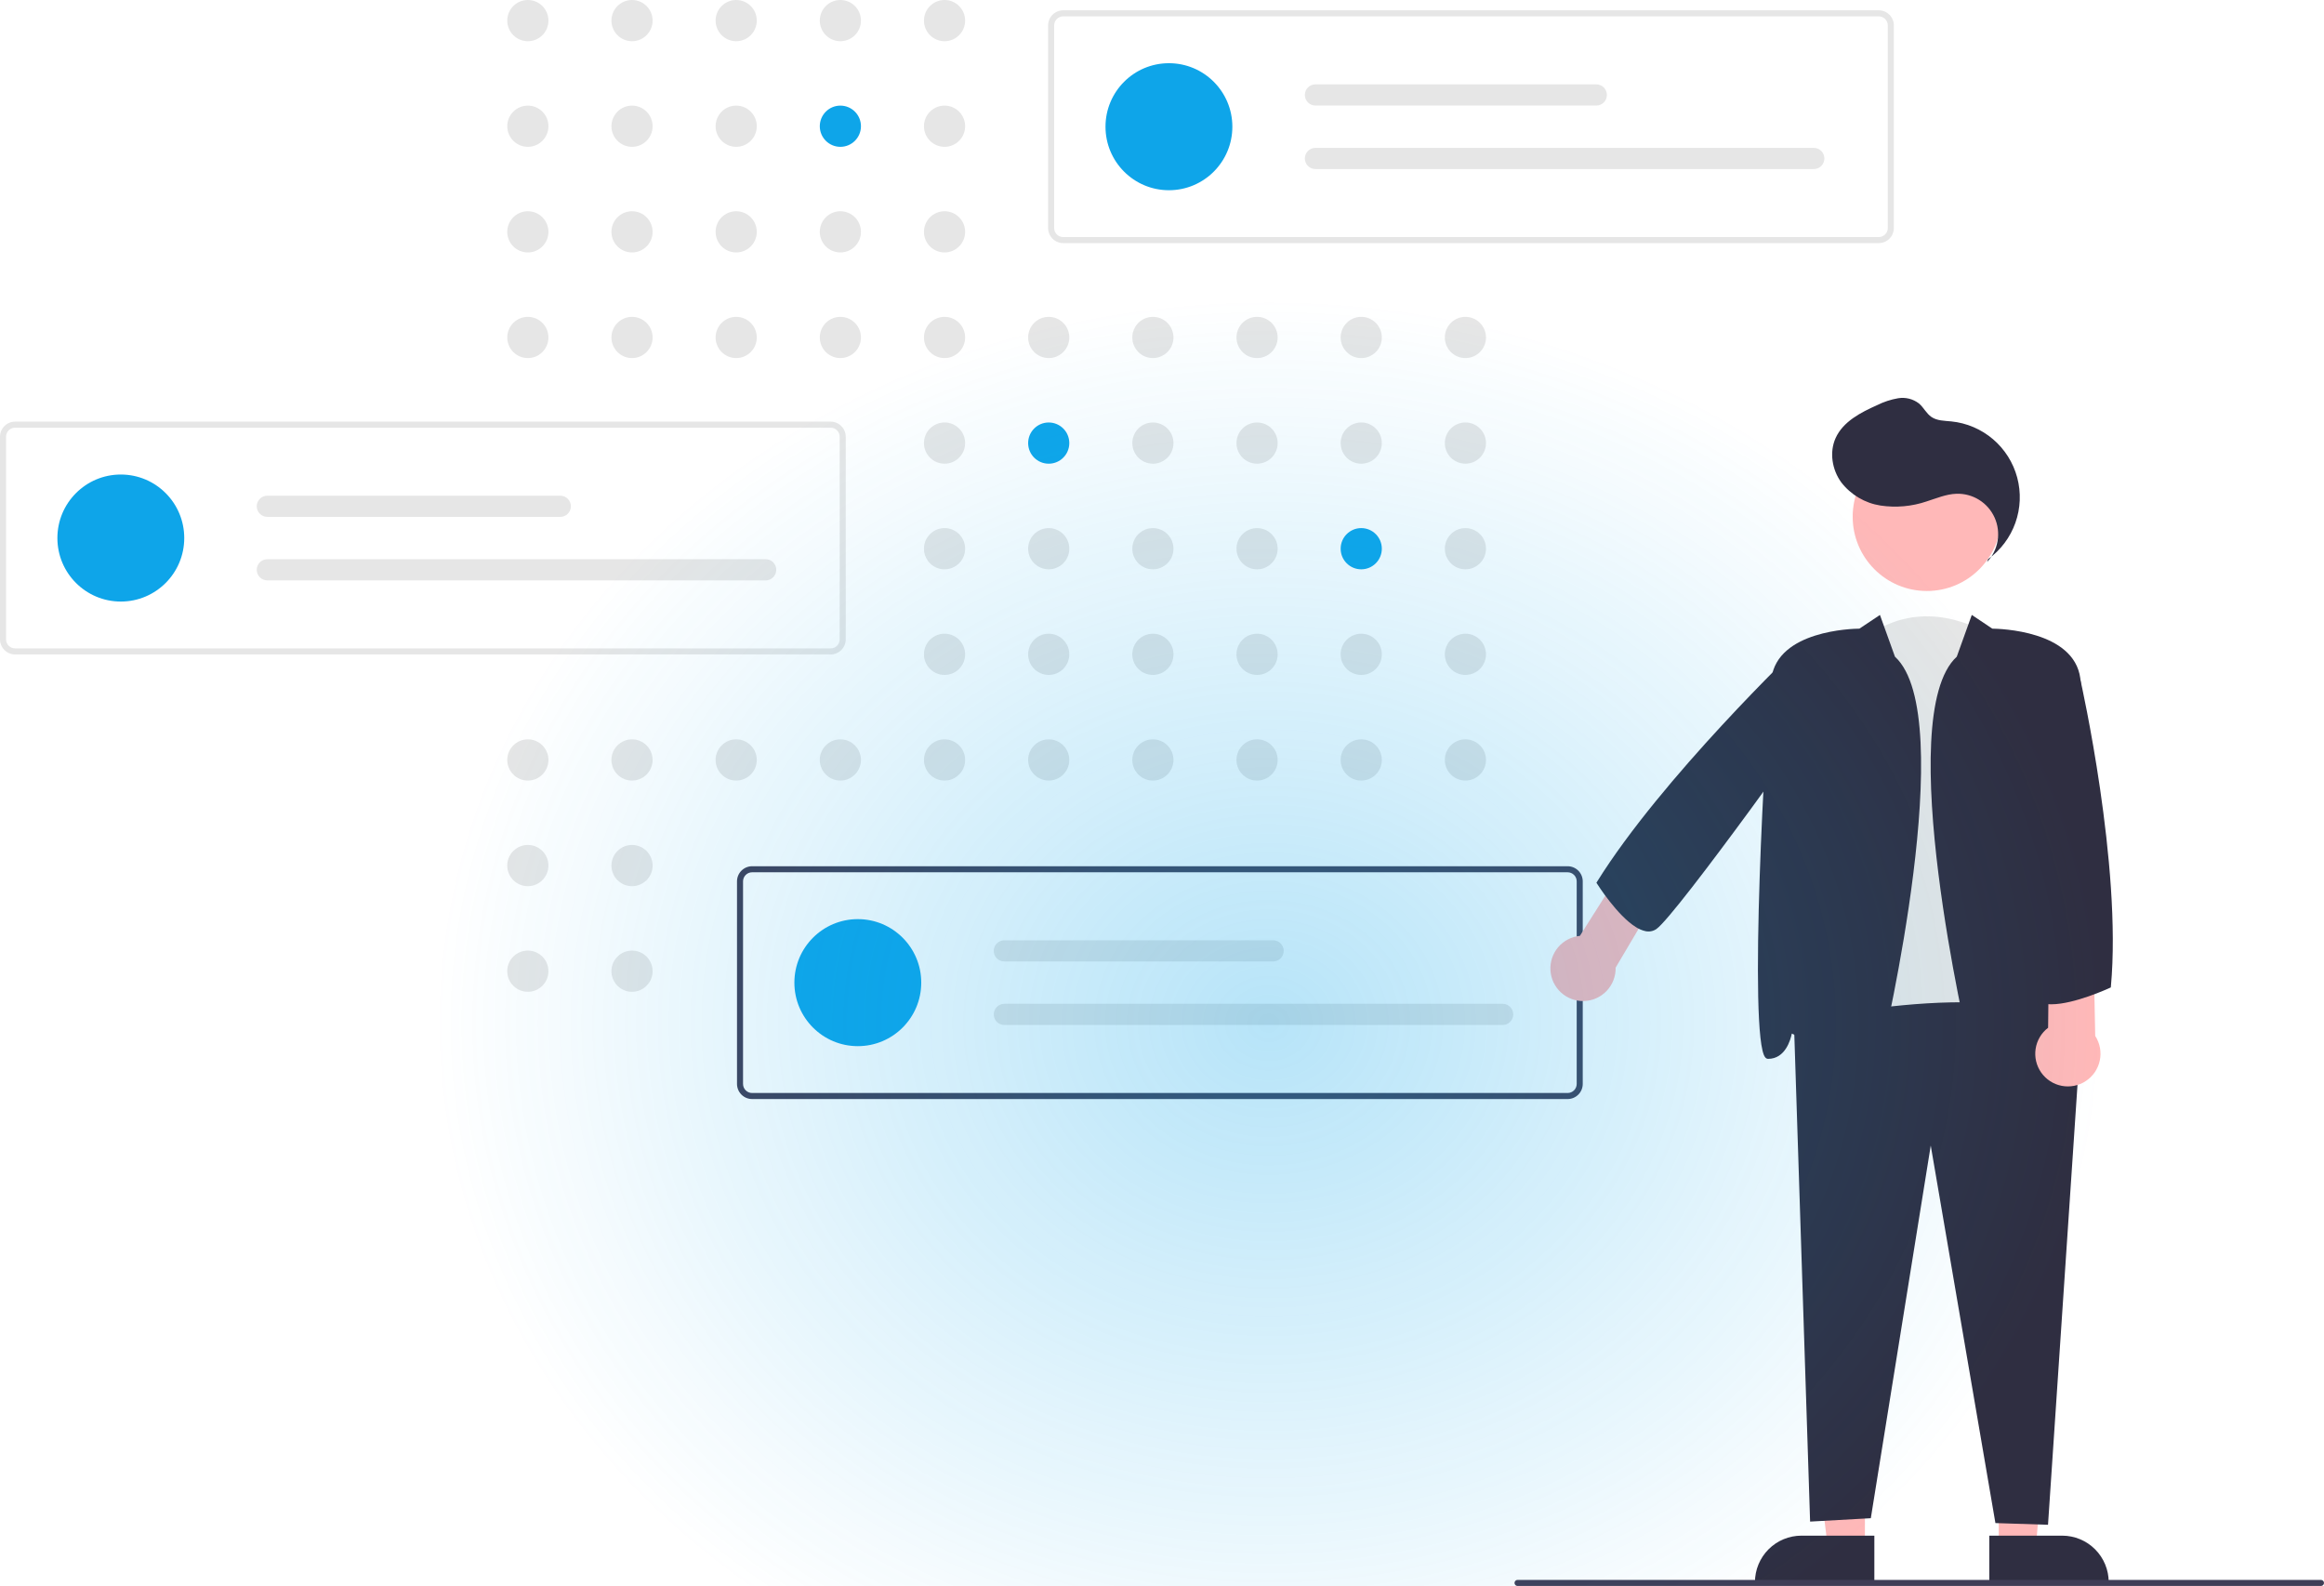 <svg width="403" height="275" viewBox="0 0 403 275" fill="none" xmlns="http://www.w3.org/2000/svg">
<g clip-path="url(#clip0_76_1244)">
<path d="M91.534 7.146C93.504 7.146 95.102 5.547 95.102 3.573C95.102 1.6 93.504 0 91.534 0C89.563 0 87.965 1.6 87.965 3.573C87.965 5.547 89.563 7.146 91.534 7.146Z" fill="#E6E6E6"/>
<path d="M109.598 7.146C111.569 7.146 113.167 5.547 113.167 3.573C113.167 1.6 111.569 0 109.598 0C107.628 0 106.03 1.6 106.03 3.573C106.03 5.547 107.628 7.146 109.598 7.146Z" fill="#E6E6E6"/>
<path d="M127.663 7.146C129.634 7.146 131.232 5.547 131.232 3.573C131.232 1.6 129.634 0 127.663 0C125.692 0 124.094 1.6 124.094 3.573C124.094 5.547 125.692 7.146 127.663 7.146Z" fill="#E6E6E6"/>
<path d="M145.727 7.146C147.698 7.146 149.296 5.547 149.296 3.573C149.296 1.6 147.698 0 145.727 0C143.756 0 142.159 1.6 142.159 3.573C142.159 5.547 143.756 7.146 145.727 7.146Z" fill="#E6E6E6"/>
<path d="M163.792 7.146C165.763 7.146 167.361 5.547 167.361 3.573C167.361 1.6 165.763 0 163.792 0C161.821 0 160.223 1.6 160.223 3.573C160.223 5.547 161.821 7.146 163.792 7.146Z" fill="#E6E6E6"/>
<path d="M91.534 25.46C93.504 25.46 95.102 23.861 95.102 21.887C95.102 19.914 93.504 18.314 91.534 18.314C89.563 18.314 87.965 19.914 87.965 21.887C87.965 23.861 89.563 25.46 91.534 25.46Z" fill="#E6E6E6"/>
<path d="M109.598 25.46C111.569 25.46 113.167 23.861 113.167 21.887C113.167 19.914 111.569 18.314 109.598 18.314C107.628 18.314 106.03 19.914 106.03 21.887C106.03 23.861 107.628 25.46 109.598 25.46Z" fill="#E6E6E6"/>
<path d="M127.663 25.46C129.634 25.46 131.232 23.861 131.232 21.887C131.232 19.914 129.634 18.314 127.663 18.314C125.692 18.314 124.094 19.914 124.094 21.887C124.094 23.861 125.692 25.46 127.663 25.46Z" fill="#E6E6E6"/>
<path d="M145.727 25.46C147.698 25.46 149.296 23.861 149.296 21.887C149.296 19.914 147.698 18.314 145.727 18.314C143.756 18.314 142.159 19.914 142.159 21.887C142.159 23.861 143.756 25.46 145.727 25.46Z" fill="#0EA5E9"/>
<path d="M163.792 25.46C165.763 25.46 167.361 23.861 167.361 21.887C167.361 19.914 165.763 18.314 163.792 18.314C161.821 18.314 160.223 19.914 160.223 21.887C160.223 23.861 161.821 25.46 163.792 25.46Z" fill="#E6E6E6"/>
<path d="M199.921 25.46C201.892 25.46 203.49 23.861 203.49 21.887C203.49 19.914 201.892 18.314 199.921 18.314C197.95 18.314 196.353 19.914 196.353 21.887C196.353 23.861 197.95 25.46 199.921 25.46Z" fill="#E6E6E6"/>
<path d="M91.534 43.775C93.504 43.775 95.102 42.175 95.102 40.202C95.102 38.228 93.504 36.629 91.534 36.629C89.563 36.629 87.965 38.228 87.965 40.202C87.965 42.175 89.563 43.775 91.534 43.775Z" fill="#E6E6E6"/>
<path d="M109.598 43.775C111.569 43.775 113.167 42.175 113.167 40.202C113.167 38.228 111.569 36.629 109.598 36.629C107.628 36.629 106.03 38.228 106.03 40.202C106.03 42.175 107.628 43.775 109.598 43.775Z" fill="#E6E6E6"/>
<path d="M127.663 43.775C129.634 43.775 131.232 42.175 131.232 40.202C131.232 38.228 129.634 36.629 127.663 36.629C125.692 36.629 124.094 38.228 124.094 40.202C124.094 42.175 125.692 43.775 127.663 43.775Z" fill="#E6E6E6"/>
<path d="M145.727 43.775C147.698 43.775 149.296 42.175 149.296 40.202C149.296 38.228 147.698 36.629 145.727 36.629C143.756 36.629 142.159 38.228 142.159 40.202C142.159 42.175 143.756 43.775 145.727 43.775Z" fill="#E6E6E6"/>
<path d="M163.792 43.775C165.763 43.775 167.361 42.175 167.361 40.202C167.361 38.228 165.763 36.629 163.792 36.629C161.821 36.629 160.223 38.228 160.223 40.202C160.223 42.175 161.821 43.775 163.792 43.775Z" fill="#E6E6E6"/>
<path d="M91.534 62.089C93.504 62.089 95.102 60.489 95.102 58.516C95.102 56.542 93.504 54.943 91.534 54.943C89.563 54.943 87.965 56.542 87.965 58.516C87.965 60.489 89.563 62.089 91.534 62.089Z" fill="#E6E6E6"/>
<path d="M109.598 62.089C111.569 62.089 113.167 60.489 113.167 58.516C113.167 56.542 111.569 54.943 109.598 54.943C107.628 54.943 106.03 56.542 106.03 58.516C106.03 60.489 107.628 62.089 109.598 62.089Z" fill="#E6E6E6"/>
<path d="M127.663 62.089C129.634 62.089 131.232 60.489 131.232 58.516C131.232 56.542 129.634 54.943 127.663 54.943C125.692 54.943 124.094 56.542 124.094 58.516C124.094 60.489 125.692 62.089 127.663 62.089Z" fill="#E6E6E6"/>
<path d="M145.727 62.089C147.698 62.089 149.296 60.489 149.296 58.516C149.296 56.542 147.698 54.943 145.727 54.943C143.756 54.943 142.159 56.542 142.159 58.516C142.159 60.489 143.756 62.089 145.727 62.089Z" fill="#E6E6E6"/>
<path d="M163.792 62.089C165.763 62.089 167.361 60.489 167.361 58.516C167.361 56.542 165.763 54.943 163.792 54.943C161.821 54.943 160.223 56.542 160.223 58.516C160.223 60.489 161.821 62.089 163.792 62.089Z" fill="#E6E6E6"/>
<path d="M181.857 62.089C183.828 62.089 185.425 60.489 185.425 58.516C185.425 56.542 183.828 54.943 181.857 54.943C179.886 54.943 178.288 56.542 178.288 58.516C178.288 60.489 179.886 62.089 181.857 62.089Z" fill="#E6E6E6"/>
<path d="M199.921 62.089C201.892 62.089 203.49 60.489 203.49 58.516C203.49 56.542 201.892 54.943 199.921 54.943C197.95 54.943 196.353 56.542 196.353 58.516C196.353 60.489 197.95 62.089 199.921 62.089Z" fill="#E6E6E6"/>
<path d="M217.986 62.089C219.957 62.089 221.554 60.489 221.554 58.516C221.554 56.542 219.957 54.943 217.986 54.943C216.015 54.943 214.417 56.542 214.417 58.516C214.417 60.489 216.015 62.089 217.986 62.089Z" fill="#E6E6E6"/>
<path d="M236.05 62.089C238.021 62.089 239.619 60.489 239.619 58.516C239.619 56.542 238.021 54.943 236.05 54.943C234.079 54.943 232.481 56.542 232.481 58.516C232.481 60.489 234.079 62.089 236.05 62.089Z" fill="#E6E6E6"/>
<path d="M254.115 62.089C256.086 62.089 257.683 60.489 257.683 58.516C257.683 56.542 256.086 54.943 254.115 54.943C252.144 54.943 250.546 56.542 250.546 58.516C250.546 60.489 252.144 62.089 254.115 62.089Z" fill="#E6E6E6"/>
<path d="M163.792 80.403C165.763 80.403 167.361 78.804 167.361 76.83C167.361 74.857 165.763 73.257 163.792 73.257C161.821 73.257 160.223 74.857 160.223 76.83C160.223 78.804 161.821 80.403 163.792 80.403Z" fill="#E6E6E6"/>
<path d="M181.857 80.403C183.828 80.403 185.425 78.804 185.425 76.83C185.425 74.857 183.828 73.257 181.857 73.257C179.886 73.257 178.288 74.857 178.288 76.83C178.288 78.804 179.886 80.403 181.857 80.403Z" fill="#0EA5E9"/>
<path d="M199.921 80.403C201.892 80.403 203.49 78.804 203.49 76.83C203.49 74.857 201.892 73.257 199.921 73.257C197.95 73.257 196.353 74.857 196.353 76.83C196.353 78.804 197.95 80.403 199.921 80.403Z" fill="#E6E6E6"/>
<path d="M217.986 80.403C219.957 80.403 221.554 78.804 221.554 76.83C221.554 74.857 219.957 73.257 217.986 73.257C216.015 73.257 214.417 74.857 214.417 76.83C214.417 78.804 216.015 80.403 217.986 80.403Z" fill="#E6E6E6"/>
<path d="M236.05 80.403C238.021 80.403 239.619 78.804 239.619 76.83C239.619 74.857 238.021 73.257 236.05 73.257C234.079 73.257 232.481 74.857 232.481 76.83C232.481 78.804 234.079 80.403 236.05 80.403Z" fill="#E6E6E6"/>
<path d="M254.115 80.403C256.086 80.403 257.683 78.804 257.683 76.83C257.683 74.857 256.086 73.257 254.115 73.257C252.144 73.257 250.546 74.857 250.546 76.83C250.546 78.804 252.144 80.403 254.115 80.403Z" fill="#E6E6E6"/>
<path d="M163.792 98.718C165.763 98.718 167.361 97.118 167.361 95.144C167.361 93.171 165.763 91.571 163.792 91.571C161.821 91.571 160.223 93.171 160.223 95.144C160.223 97.118 161.821 98.718 163.792 98.718Z" fill="#E6E6E6"/>
<path d="M181.857 98.718C183.828 98.718 185.425 97.118 185.425 95.144C185.425 93.171 183.828 91.571 181.857 91.571C179.886 91.571 178.288 93.171 178.288 95.144C178.288 97.118 179.886 98.718 181.857 98.718Z" fill="#E6E6E6"/>
<path d="M199.921 98.718C201.892 98.718 203.49 97.118 203.49 95.144C203.49 93.171 201.892 91.571 199.921 91.571C197.95 91.571 196.353 93.171 196.353 95.144C196.353 97.118 197.95 98.718 199.921 98.718Z" fill="#E6E6E6"/>
<path d="M217.986 98.718C219.957 98.718 221.554 97.118 221.554 95.144C221.554 93.171 219.957 91.571 217.986 91.571C216.015 91.571 214.417 93.171 214.417 95.144C214.417 97.118 216.015 98.718 217.986 98.718Z" fill="#E6E6E6"/>
<path d="M236.05 98.718C238.021 98.718 239.619 97.118 239.619 95.144C239.619 93.171 238.021 91.571 236.05 91.571C234.079 91.571 232.481 93.171 232.481 95.144C232.481 97.118 234.079 98.718 236.05 98.718Z" fill="#0EA5E9"/>
<path d="M254.115 98.718C256.086 98.718 257.683 97.118 257.683 95.144C257.683 93.171 256.086 91.571 254.115 91.571C252.144 91.571 250.546 93.171 250.546 95.144C250.546 97.118 252.144 98.718 254.115 98.718Z" fill="#E6E6E6"/>
<path d="M163.792 117.032C165.763 117.032 167.361 115.432 167.361 113.459C167.361 111.485 165.763 109.885 163.792 109.885C161.821 109.885 160.223 111.485 160.223 113.459C160.223 115.432 161.821 117.032 163.792 117.032Z" fill="#E6E6E6"/>
<path d="M181.857 117.032C183.828 117.032 185.425 115.432 185.425 113.459C185.425 111.485 183.828 109.885 181.857 109.885C179.886 109.885 178.288 111.485 178.288 113.459C178.288 115.432 179.886 117.032 181.857 117.032Z" fill="#E6E6E6"/>
<path d="M199.921 117.032C201.892 117.032 203.49 115.432 203.49 113.459C203.49 111.485 201.892 109.885 199.921 109.885C197.95 109.885 196.353 111.485 196.353 113.459C196.353 115.432 197.95 117.032 199.921 117.032Z" fill="#E6E6E6"/>
<path d="M217.986 117.032C219.957 117.032 221.554 115.432 221.554 113.459C221.554 111.485 219.957 109.885 217.986 109.885C216.015 109.885 214.417 111.485 214.417 113.459C214.417 115.432 216.015 117.032 217.986 117.032Z" fill="#E6E6E6"/>
<path d="M236.05 117.032C238.021 117.032 239.619 115.432 239.619 113.459C239.619 111.485 238.021 109.885 236.05 109.885C234.079 109.885 232.481 111.485 232.481 113.459C232.481 115.432 234.079 117.032 236.05 117.032Z" fill="#E6E6E6"/>
<path d="M254.115 117.032C256.086 117.032 257.683 115.432 257.683 113.459C257.683 111.485 256.086 109.885 254.115 109.885C252.144 109.885 250.546 111.485 250.546 113.459C250.546 115.432 252.144 117.032 254.115 117.032Z" fill="#E6E6E6"/>
<path d="M91.534 135.346C93.504 135.346 95.102 133.746 95.102 131.773C95.102 129.8 93.504 128.2 91.534 128.2C89.563 128.2 87.965 129.8 87.965 131.773C87.965 133.746 89.563 135.346 91.534 135.346Z" fill="#E6E6E6"/>
<path d="M109.598 135.346C111.569 135.346 113.167 133.746 113.167 131.773C113.167 129.8 111.569 128.2 109.598 128.2C107.628 128.2 106.03 129.8 106.03 131.773C106.03 133.746 107.628 135.346 109.598 135.346Z" fill="#E6E6E6"/>
<path d="M127.663 135.346C129.634 135.346 131.232 133.746 131.232 131.773C131.232 129.8 129.634 128.2 127.663 128.2C125.692 128.2 124.094 129.8 124.094 131.773C124.094 133.746 125.692 135.346 127.663 135.346Z" fill="#E6E6E6"/>
<path d="M145.727 135.346C147.698 135.346 149.296 133.746 149.296 131.773C149.296 129.8 147.698 128.2 145.727 128.2C143.756 128.2 142.159 129.8 142.159 131.773C142.159 133.746 143.756 135.346 145.727 135.346Z" fill="#E6E6E6"/>
<path d="M163.792 135.346C165.763 135.346 167.361 133.746 167.361 131.773C167.361 129.8 165.763 128.2 163.792 128.2C161.821 128.2 160.223 129.8 160.223 131.773C160.223 133.746 161.821 135.346 163.792 135.346Z" fill="#E6E6E6"/>
<path d="M181.857 135.346C183.828 135.346 185.425 133.746 185.425 131.773C185.425 129.8 183.828 128.2 181.857 128.2C179.886 128.2 178.288 129.8 178.288 131.773C178.288 133.746 179.886 135.346 181.857 135.346Z" fill="#E6E6E6"/>
<path d="M199.921 135.346C201.892 135.346 203.49 133.746 203.49 131.773C203.49 129.8 201.892 128.2 199.921 128.2C197.95 128.2 196.353 129.8 196.353 131.773C196.353 133.746 197.95 135.346 199.921 135.346Z" fill="#E6E6E6"/>
<path d="M217.986 135.346C219.957 135.346 221.554 133.746 221.554 131.773C221.554 129.8 219.957 128.2 217.986 128.2C216.015 128.2 214.417 129.8 214.417 131.773C214.417 133.746 216.015 135.346 217.986 135.346Z" fill="#E6E6E6"/>
<path d="M236.05 135.346C238.021 135.346 239.619 133.746 239.619 131.773C239.619 129.8 238.021 128.2 236.05 128.2C234.079 128.2 232.481 129.8 232.481 131.773C232.481 133.746 234.079 135.346 236.05 135.346Z" fill="#E6E6E6"/>
<path d="M254.115 135.346C256.086 135.346 257.683 133.746 257.683 131.773C257.683 129.8 256.086 128.2 254.115 128.2C252.144 128.2 250.546 129.8 250.546 131.773C250.546 133.746 252.144 135.346 254.115 135.346Z" fill="#E6E6E6"/>
<path d="M91.532 153.66C93.502 153.66 95.1 152.06 95.1 150.087C95.1 148.113 93.502 146.514 91.532 146.514C89.561 146.514 87.963 148.113 87.963 150.087C87.963 152.06 89.561 153.66 91.532 153.66Z" fill="#E6E6E6"/>
<path d="M109.598 153.66C111.569 153.66 113.167 152.061 113.167 150.087C113.167 148.114 111.569 146.514 109.598 146.514C107.628 146.514 106.03 148.114 106.03 150.087C106.03 152.061 107.628 153.66 109.598 153.66Z" fill="#E6E6E6"/>
<path d="M91.532 171.974C93.502 171.974 95.1 170.374 95.1 168.401C95.1 166.427 93.502 164.828 91.532 164.828C89.561 164.828 87.963 166.427 87.963 168.401C87.963 170.374 89.561 171.974 91.532 171.974Z" fill="#E6E6E6"/>
<path d="M109.598 171.975C111.569 171.975 113.167 170.375 113.167 168.402C113.167 166.428 111.569 164.828 109.598 164.828C107.628 164.828 106.03 166.428 106.03 168.402C106.03 170.375 107.628 171.975 109.598 171.975Z" fill="#E6E6E6"/>
<path d="M145.727 171.975C147.698 171.975 149.296 170.375 149.296 168.402C149.296 166.428 147.698 164.828 145.727 164.828C143.756 164.828 142.159 166.428 142.159 168.402C142.159 170.375 143.756 171.975 145.727 171.975Z" fill="#E6E6E6"/>
<path d="M325.789 42.156H184.369C183.675 42.155 183.009 41.879 182.518 41.387C182.027 40.896 181.751 40.229 181.75 39.534V4.41C181.751 3.714 182.027 3.048 182.518 2.556C183.009 2.065 183.675 1.788 184.369 1.787H325.789C326.484 1.788 327.149 2.065 327.64 2.556C328.131 3.048 328.408 3.714 328.408 4.41V39.534C328.408 40.229 328.131 40.896 327.64 41.387C327.149 41.879 326.484 42.155 325.789 42.156ZM184.369 2.836C183.953 2.837 183.553 3.003 183.259 3.298C182.964 3.593 182.798 3.993 182.798 4.41V39.534C182.798 39.951 182.964 40.351 183.259 40.646C183.553 40.941 183.953 41.107 184.369 41.107H325.789C326.206 41.107 326.605 40.941 326.9 40.646C327.195 40.351 327.36 39.951 327.361 39.534V4.41C327.36 3.993 327.195 3.593 326.9 3.298C326.605 3.003 326.206 2.837 325.789 2.836H184.369Z" fill="#E6E6E6"/>
<path d="M202.701 32.985C208.776 32.985 213.701 28.054 213.701 21.972C213.701 15.889 208.776 10.959 202.701 10.959C196.627 10.959 191.702 15.889 191.702 21.972C191.702 28.054 196.627 32.985 202.701 32.985Z" fill="#0EA5E9"/>
<path d="M228.105 14.63C227.619 14.63 227.152 14.823 226.808 15.167C226.465 15.511 226.271 15.978 226.271 16.465C226.271 16.952 226.465 17.419 226.808 17.763C227.152 18.107 227.619 18.301 228.105 18.301H276.816C277.302 18.301 277.768 18.107 278.112 17.763C278.456 17.419 278.649 16.952 278.649 16.465C278.649 15.978 278.456 15.511 278.112 15.167C277.768 14.823 277.302 14.63 276.816 14.63H228.105Z" fill="#E6E6E6"/>
<path d="M228.105 25.643C227.619 25.643 227.152 25.836 226.808 26.18C226.465 26.524 226.271 26.991 226.271 27.478C226.271 27.965 226.465 28.432 226.808 28.776C227.152 29.12 227.619 29.314 228.105 29.314H314.528C315.014 29.314 315.48 29.12 315.824 28.776C316.168 28.432 316.361 27.965 316.361 27.478C316.361 26.991 316.168 26.524 315.824 26.18C315.48 25.836 315.014 25.643 314.528 25.643H228.105Z" fill="#E6E6E6"/>
<path d="M144.039 113.479H2.619C1.925 113.478 1.259 113.202 0.768 112.71C0.277 112.219 0.001 111.552 0 110.857V75.733C0.001 75.037 0.277 74.371 0.768 73.879C1.259 73.388 1.925 73.111 2.619 73.111H144.039C144.733 73.111 145.399 73.388 145.89 73.879C146.381 74.371 146.657 75.037 146.658 75.733V110.857C146.657 111.552 146.381 112.219 145.89 112.71C145.399 113.202 144.733 113.478 144.039 113.479ZM2.619 74.159C2.202 74.16 1.803 74.326 1.508 74.621C1.214 74.916 1.048 75.316 1.048 75.733V110.857C1.048 111.274 1.214 111.674 1.508 111.969C1.803 112.264 2.202 112.43 2.619 112.43H144.039C144.456 112.43 144.855 112.264 145.15 111.969C145.444 111.674 145.61 111.274 145.61 110.857V75.733C145.61 75.316 145.444 74.916 145.15 74.621C144.855 74.326 144.456 74.16 144.039 74.159H2.619Z" fill="#E6E6E6"/>
<path d="M20.951 104.308C27.026 104.308 31.95 99.377 31.95 93.295C31.95 87.212 27.026 82.281 20.951 82.281C14.876 82.281 9.952 87.212 9.952 93.295C9.952 99.377 14.876 104.308 20.951 104.308Z" fill="#0EA5E9"/>
<path d="M46.354 85.953C45.868 85.953 45.402 86.146 45.058 86.49C44.714 86.835 44.521 87.301 44.521 87.788C44.521 88.275 44.714 88.742 45.058 89.086C45.402 89.43 45.868 89.624 46.354 89.624H97.161C97.647 89.624 98.113 89.43 98.457 89.086C98.801 88.742 98.994 88.275 98.994 87.788C98.994 87.301 98.801 86.835 98.457 86.49C98.113 86.146 97.647 85.953 97.161 85.953H46.354Z" fill="#E6E6E6"/>
<path d="M46.354 96.966C45.868 96.966 45.402 97.159 45.058 97.503C44.714 97.847 44.521 98.314 44.521 98.801C44.521 99.288 44.714 99.755 45.058 100.099C45.402 100.443 45.868 100.637 46.354 100.637H132.777C133.264 100.637 133.73 100.443 134.074 100.099C134.417 99.755 134.611 99.288 134.611 98.801C134.611 98.314 134.417 97.847 134.074 97.503C133.73 97.159 133.264 96.966 132.777 96.966H46.354Z" fill="#E6E6E6"/>
<path d="M271.841 190.571H130.421C129.726 190.57 129.061 190.294 128.57 189.802C128.079 189.31 127.803 188.644 127.802 187.949V152.824C127.803 152.129 128.079 151.463 128.57 150.971C129.061 150.48 129.726 150.203 130.421 150.202H271.841C272.535 150.203 273.201 150.48 273.692 150.971C274.183 151.463 274.459 152.129 274.46 152.824V187.949C274.459 188.644 274.183 189.31 273.692 189.802C273.201 190.294 272.535 190.57 271.841 190.571ZM130.421 151.251C130.004 151.252 129.605 151.417 129.31 151.712C129.015 152.007 128.85 152.407 128.849 152.824V187.949C128.85 188.366 129.015 188.766 129.31 189.061C129.605 189.356 130.004 189.522 130.421 189.522H271.841C272.257 189.522 272.657 189.356 272.951 189.061C273.246 188.766 273.412 188.366 273.412 187.949V152.824C273.412 152.407 273.246 152.007 272.951 151.712C272.657 151.417 272.257 151.252 271.841 151.251H130.421Z" fill="#3F3D56"/>
<path d="M148.753 181.4C154.827 181.4 159.752 176.469 159.752 170.386C159.752 164.304 154.827 159.373 148.753 159.373C142.678 159.373 137.753 164.304 137.753 170.386C137.753 176.469 142.678 181.4 148.753 181.4Z" fill="#0EA5E9"/>
<path d="M174.156 163.044C173.67 163.044 173.203 163.238 172.86 163.582C172.516 163.926 172.323 164.393 172.323 164.88C172.323 165.367 172.516 165.834 172.86 166.178C173.203 166.522 173.67 166.715 174.156 166.715H220.772C221.258 166.715 221.725 166.522 222.068 166.178C222.412 165.834 222.605 165.367 222.605 164.88C222.605 164.393 222.412 163.926 222.068 163.582C221.725 163.238 221.258 163.044 220.772 163.044H174.156Z" fill="#E6E6E6"/>
<path d="M174.156 174.057C173.67 174.057 173.203 174.251 172.86 174.595C172.516 174.939 172.323 175.406 172.323 175.893C172.323 176.38 172.516 176.847 172.86 177.191C173.203 177.535 173.67 177.729 174.156 177.729H260.579C261.065 177.729 261.532 177.535 261.875 177.191C262.219 176.847 262.412 176.38 262.412 175.893C262.412 175.406 262.219 174.939 261.875 174.595C261.532 174.251 261.065 174.057 260.579 174.057H174.156Z" fill="#E6E6E6"/>
<path d="M347.919 181.663C341.777 200.111 316.652 180.545 316.652 180.545L323.352 110.665C333.402 102.839 344.01 109.547 344.01 109.547L347.919 181.663Z" fill="#E6E6E6"/>
<path d="M346.6 243.578L355.161 243.668L353.022 268.377L346.601 268.377L346.6 243.578Z" fill="#FFB8B8"/>
<path d="M344.962 266.277H357.608C359.745 266.28 361.794 267.131 363.304 268.643C364.815 270.156 365.665 272.207 365.668 274.347V274.609H344.962V266.277Z" fill="#2F2E41"/>
<path d="M323.391 243.578L313.914 243.577L316.968 268.377L323.39 268.377L323.391 243.578Z" fill="#FFB8B8"/>
<path d="M304.322 274.609V274.346C304.322 272.206 305.171 270.154 306.683 268.641C308.194 267.127 310.244 266.277 312.382 266.277L325.028 266.278L325.027 274.61L304.322 274.609Z" fill="#2F2E41"/>
<path d="M346.021 264.096L334.806 198.635L324.414 263.253L313.886 263.838L311.079 177.262L311.29 177.214C313.031 176.824 353.997 167.815 360.713 180.703L360.747 180.768L355.142 264.391L346.021 264.096Z" fill="#2F2E41"/>
<path d="M334.135 102.476C341.24 102.476 347 96.709 347 89.596C347 82.482 341.24 76.715 334.135 76.715C327.03 76.715 321.271 82.482 321.271 89.596C321.271 96.709 327.03 102.476 334.135 102.476Z" fill="#FFB8B8"/>
<path d="M344.942 187.183C343.435 186.765 342.348 185.031 341.523 181.726C341.38 181.157 328.024 124.19 339.319 113.869L341.923 106.628L345.486 109.006C346.747 109.018 359.639 109.345 360.741 117.619C361.819 125.718 364.756 179.981 361.804 183.356C361.746 183.43 361.673 183.491 361.589 183.534C361.505 183.576 361.413 183.6 361.318 183.602C358.327 183.602 357.419 180.279 357.206 179.22C356.495 179.515 354.377 180.599 350.895 184.084C348.739 186.244 347.048 187.278 345.651 187.278C345.412 187.279 345.173 187.247 344.942 187.183Z" fill="#2F2E41"/>
<path d="M317.025 184.084C313.543 180.598 311.424 179.514 310.714 179.22C310.501 180.279 309.593 183.602 306.602 183.602C306.508 183.6 306.415 183.576 306.331 183.534C306.247 183.491 306.174 183.43 306.116 183.356C303.165 179.981 306.101 125.718 307.18 117.619C308.281 109.345 321.174 109.018 322.434 109.006L325.997 106.628L328.601 113.869C339.895 124.189 326.54 181.157 326.398 181.727C325.572 185.031 324.486 186.765 322.978 187.183C322.747 187.247 322.509 187.279 322.269 187.278C320.872 187.278 319.181 186.243 317.025 184.084Z" fill="#2F2E41"/>
<path d="M344.756 96.953C346.932 95.386 348.58 93.192 349.481 90.664C350.382 88.136 350.492 85.393 349.798 82.8C349.104 80.208 347.638 77.888 345.595 76.15C343.552 74.412 341.029 73.338 338.362 73.07C337.178 72.952 335.902 72.969 334.92 72.296C334.048 71.698 333.578 70.66 332.777 69.97C332.267 69.576 331.682 69.291 331.058 69.133C330.434 68.975 329.784 68.949 329.149 69.054C327.881 69.273 326.652 69.677 325.502 70.254C322.649 71.527 319.617 73.094 318.319 75.939C317.195 78.402 317.691 81.44 319.283 83.631C320.956 85.798 323.396 87.241 326.1 87.661C328.788 88.063 331.533 87.816 334.106 86.939C335.804 86.405 337.48 85.676 339.259 85.616C340.648 85.57 342.018 85.938 343.197 86.674C344.376 87.409 345.31 88.48 345.88 89.748C346.449 91.017 346.629 92.427 346.397 93.798C346.164 95.169 345.529 96.44 344.573 97.45" fill="#2F2E41"/>
<path d="M274.638 173.578C275.381 173.561 276.113 173.397 276.792 173.097C277.472 172.796 278.086 172.364 278.599 171.826C279.112 171.288 279.514 170.654 279.782 169.961C280.051 169.267 280.18 168.527 280.163 167.784L287.665 155.11L281.868 149.789L273.966 162.276C272.508 162.417 271.161 163.118 270.208 164.232C269.256 165.347 268.773 166.788 268.86 168.252C268.947 169.716 269.598 171.089 270.675 172.082C271.753 173.076 273.174 173.612 274.638 173.578V173.578Z" fill="#FFB8B8"/>
<path d="M361.675 187.462C362.298 187.056 362.834 186.531 363.254 185.917C363.673 185.303 363.968 184.613 364.121 183.885C364.275 183.157 364.283 182.406 364.146 181.675C364.01 180.944 363.731 180.247 363.325 179.624L363.038 164.894L355.312 163.427L355.16 178.209C353.994 179.097 353.218 180.403 352.995 181.852C352.771 183.302 353.118 184.782 353.962 185.981C354.806 187.179 356.081 188.004 357.52 188.28C358.958 188.556 360.448 188.263 361.675 187.462V187.462Z" fill="#FFB8B8"/>
<path d="M276.92 153.2L276.833 153.06L276.92 152.921C288.172 134.829 311.792 112.228 312.03 112.002L312.104 111.931L315.022 111.901L318.175 119.768C317.193 121.659 290.732 158.633 287.237 161.086C286.959 161.278 286.644 161.411 286.311 161.473C285.979 161.536 285.637 161.528 285.307 161.45C284.725 161.315 284.171 161.079 283.671 160.752C280.446 158.752 277.086 153.461 276.92 153.2Z" fill="#2F2E41"/>
<path d="M353.841 173.845C353.528 173.738 353.24 173.567 352.996 173.342C352.752 173.118 352.557 172.846 352.424 172.542C350.739 168.606 357.96 118.891 358.268 116.777L358.326 116.377L360.767 117.926L360.791 118.031C360.863 118.349 367.973 150.02 366.046 171.065L366.032 171.216L365.895 171.279C365.602 171.415 359.679 174.139 355.732 174.139C355.089 174.155 354.449 174.056 353.841 173.845V173.845Z" fill="#2F2E41"/>
<path d="M402.476 275H263.152C263.013 275 262.88 274.945 262.781 274.846C262.683 274.748 262.628 274.615 262.628 274.476C262.628 274.337 262.683 274.203 262.781 274.105C262.88 274.006 263.013 273.951 263.152 273.951H402.476C402.615 273.951 402.749 274.006 402.847 274.105C402.945 274.203 403 274.337 403 274.476C403 274.615 402.945 274.748 402.847 274.846C402.749 274.945 402.615 275 402.476 275Z" fill="#3F3D56"/>
<ellipse cx="220" cy="177.5" rx="144" ry="126.5" fill="url(#paint0_radial_76_1244)" fill-opacity="0.3"/>
</g>
<defs>
<radialGradient id="paint0_radial_76_1244" cx="0" cy="0" r="1" gradientUnits="userSpaceOnUse" gradientTransform="translate(220 177.5) rotate(90) scale(126.5 144)">
<stop stop-color="#0EA5E9"/>
<stop offset="1" stop-color="#0EA5E9" stop-opacity="0"/>
</radialGradient>
<clipPath id="clip0_76_1244">
<rect width="403" height="275" fill="white"/>
</clipPath>
</defs>
</svg>
